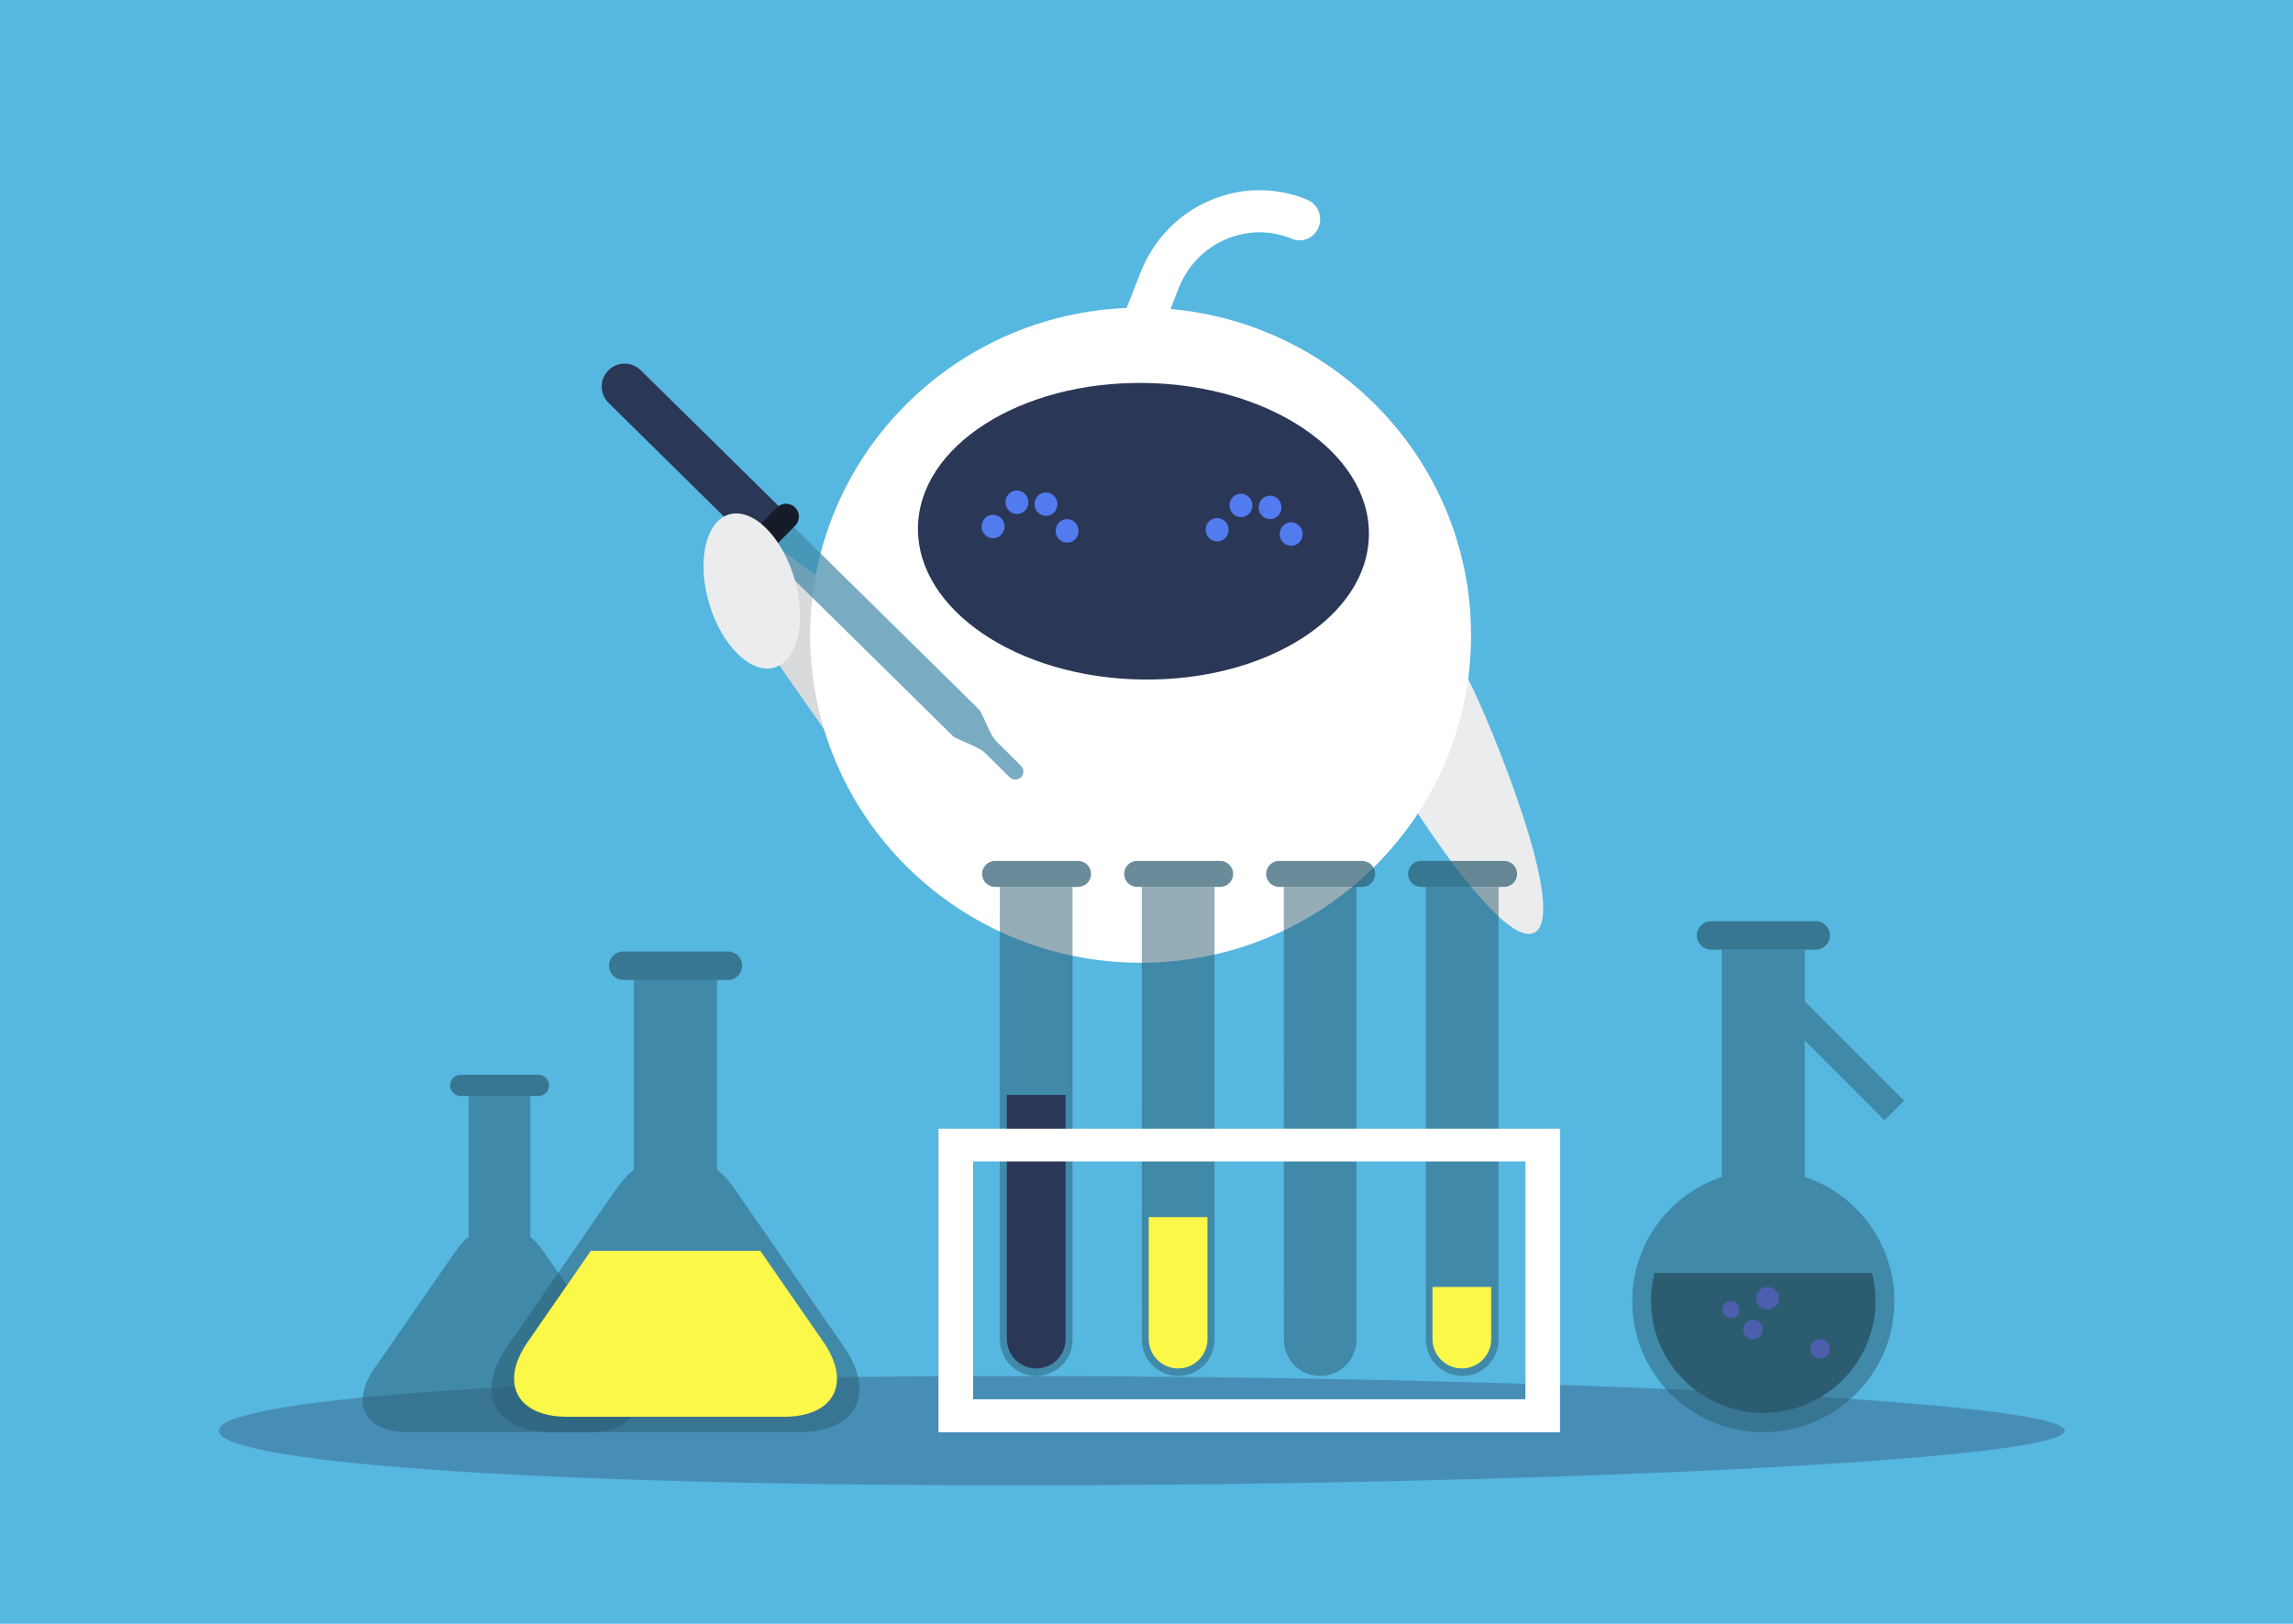 <?xml version="1.0" encoding="utf-8"?>
<!-- Generator: Adobe Illustrator 27.3.1, SVG Export Plug-In . SVG Version: 6.00 Build 0)  -->
<svg version="1.1" id="Layer_1" xmlns="http://www.w3.org/2000/svg" xmlns:xlink="http://www.w3.org/1999/xlink" x="0px" y="0px"
	 viewBox="0 0 2400 1700" style="enable-background:new 0 0 2400 1700;" xml:space="preserve">
<style type="text/css">
	.st0{fill:#56B7E0;}
	.st1{opacity:0.31;fill:#293657;enable-background:new    ;}
	.st2{fill:#EBECED;}
	.st3{fill:#D9DADB;}
	.st4{fill:#FFFFFF;}
	.st5{fill:#2A3756;}
	.st6{fill:#527BEF;}
	.st7{opacity:0.7;fill:#4189A8;enable-background:new    ;}
	.st8{fill:#151C28;}
	.st9{opacity:0.7;fill:#2B5C70;enable-background:new    ;}
	.st10{opacity:0.5;fill:#2B5C70;enable-background:new    ;}
	.st11{fill:#FBF84A;}
	.st12{opacity:0.5;}
	.st13{fill:#2B5C70;}
	.st14{fill:#4E5EAF;}
</style>
<rect class="st0" width="2400" height="1700"/>
<path class="st1" d="M2161,1497.8c0,31.6-562.5,57.2-1096,57.2s-836-25.6-836-57.2s302.5-57.2,836-57.2S2161,1466.1,2161,1497.8z"/>
<g>
	<path class="st2" d="M1537.5,712.5c22.4,44,105.3,245.1,68.5,263.9c-36.8,18.8-151.1-166.2-173.6-210.2
		c-22.4-44-17.1-91.6,11.9-106.4C1473.3,645,1515.1,668.6,1537.5,712.5L1537.5,712.5z"/>
	<polygon class="st3" points="786.9,655.4 899.6,816.5 876,618.7 795.7,559.2 	"/>
	<g>
		<path class="st4" d="M1539.7,665c0,189.4-154.8,342.9-345.8,342.9S848,854.4,848,665s154.8-342.9,345.8-342.9
			S1539.7,475.6,1539.7,665z"/>
		<g>
			<path class="st4" d="M1221.6,598.5c-1.8-0.2-3.7-0.7-5.5-1.4c-33.2-13.7-59.3-39.9-73.4-73.7c-14.1-33.8-14.4-71.2-1.1-105.3
				l52.1-132.7c13.4-34.1,38.9-60.8,71.9-75.2c33-14.4,69.5-14.8,102.7-1.1c11,4.5,16.4,17.4,11.9,28.7c-4.4,11.3-17,16.8-28,12.2
				c-22.6-9.3-47.4-9.1-69.8,0.8c-22.4,9.8-39.7,27.9-48.8,51.1l-52.1,132.7c-9.1,23.2-8.8,48.5,0.7,71.5
				c9.6,22.9,27.2,40.7,49.8,50c11,4.5,16.4,17.4,11.9,28.7C1240.4,594.3,1231,599.7,1221.6,598.5L1221.6,598.5z"/>
			<g>
				<path class="st5" d="M1432.8,559.5c-0.7,85.7-107,153.7-237.3,151.9c-130.3-1.8-235.4-72.8-234.7-158.6
					c0.7-85.7,107-153.7,237.3-151.9C1328.5,402.8,1433.6,473.8,1432.8,559.5L1432.8,559.5z"/>
				<g>
					<path class="st6" d="M1051.4,551.4c-0.1,6.8-5.5,12.2-12.1,12.1c-6.6-0.1-12-5.7-11.9-12.5c0.1-6.8,5.5-12.2,12.1-12.1
						C1046.2,539,1051.5,544.6,1051.4,551.4z"/>
					<path class="st6" d="M1128.9,556c-0.1,6.8-5.5,12.2-12.1,12.1c-6.6-0.1-12-5.7-11.9-12.5c0.1-6.8,5.5-12.2,12.1-12.2
						C1123.7,543.6,1129,549.2,1128.9,556L1128.9,556z"/>
					<path class="st6" d="M1106.8,528c-0.1,6.8-5.5,12.2-12.1,12.1c-6.6-0.1-12-5.7-11.9-12.5c0.1-6.8,5.5-12.2,12.1-12.1
						C1101.5,515.7,1106.8,521.2,1106.8,528L1106.8,528z"/>
					<path class="st6" d="M1076.4,526c-0.1,6.8-5.5,12.2-12.1,12.1c-6.7-0.1-12-5.7-11.9-12.5c0.1-6.8,5.5-12.2,12.1-12.1
						C1071.1,513.6,1076.4,519.2,1076.4,526z"/>
				</g>
				<g>
					<path class="st6" d="M1285.9,554.8c-0.1,6.8-5.5,12.2-12.1,12.1c-6.6-0.1-12-5.7-11.9-12.5c0.1-6.8,5.5-12.2,12.1-12.1
						C1280.7,542.4,1286,547.9,1285.9,554.8L1285.9,554.8z"/>
					<path class="st6" d="M1363.4,559.3c-0.1,6.8-5.5,12.2-12.1,12.1s-12-5.7-11.9-12.5c0.1-6.8,5.5-12.2,12.1-12.1
						C1358.2,546.9,1363.5,552.5,1363.4,559.3z"/>
					<path class="st6" d="M1341.3,531.4c-0.1,6.8-5.5,12.2-12.1,12.1c-6.6-0.1-12-5.7-11.9-12.5c0.1-6.8,5.5-12.2,12.1-12.1
						C1336,519,1341.3,524.6,1341.3,531.4L1341.3,531.4z"/>
					<path class="st6" d="M1310.9,529.3c-0.1,6.8-5.5,12.2-12.1,12.1c-6.6-0.1-12-5.7-11.9-12.5c0.1-6.8,5.5-12.2,12.1-12.1
						C1305.6,517,1310.9,522.5,1310.9,529.3L1310.9,529.3z"/>
				</g>
			</g>
		</g>
	</g>
	<g>
		<path class="st7" d="M793,569.2L998,771.2c11.2,6.2,26.5,10.7,32.9,16.9l25.9,25.6c3.3,3.3,8.6,3.2,11.9-0.1s3.2-8.6-0.1-11.9
			l-1-1l-24.8-24.7c-6.4-6.3-11.1-21.5-17.4-32.6L820.4,541.5L793,569.2L793,569.2z"/>
		<path class="st5" d="M823.1,537.8c9.4,9.3-24.2,43.5-33.7,34.2L636.9,421.7c-9.4-9.3-9.5-24.5-0.2-33.9l0,0
			c9.3-9.4,24.5-9.5,33.9-0.2L823.1,537.8z"/>
		<path class="st8" d="M832.2,531.2c5.3,5.2,5.4,13.8,0.1,19.1L802.1,581c-5.2,5.3-13.8,5.4-19.1,0.1l0,0
			c-5.3-5.2-5.4-13.8-0.1-19.1l30.2-30.7C818.3,526,826.9,526,832.2,531.2L832.2,531.2z"/>
	</g>
	<path class="st2" d="M831.4,605.4c13.2,44.2,3.9,86-20.7,93.4c-24.6,7.3-55.2-22.6-68.4-66.8s-3.9-86,20.7-93.4
		S818.3,561.2,831.4,605.4z"/>
</g>
<g>
	<path class="st9" d="M574.7,1136.3c0,6.1-5,11.1-11.1,11.1h-81.4c-6.1,0-11.1-5-11.1-11.1l0,0c0-6.1,5-11.1,11.1-11.1h81.4
		C569.7,1125.2,574.7,1130.1,574.7,1136.3L574.7,1136.3z"/>
	<path class="st10" d="M653.9,1432.9L568.8,1310c-4.2-6-8.8-11-13.7-15.1v-147.6h-64.6v147.6c-4.9,4-9.5,9-13.7,15.1l-85.1,122.9
		c-25.3,36.5-9.6,66.4,34.8,66.4h192.5C663.5,1499.3,679.2,1469.5,653.9,1432.9L653.9,1432.9z"/>
</g>
<g>
	<g>
		<path class="st9" d="M776.8,1011c0,8.2-6.7,14.9-14.9,14.9H652.3c-8.2,0-14.9-6.7-14.9-14.9l0,0c0-8.2,6.7-14.9,14.9-14.9h109.5
			C770.1,996,776.8,1002.7,776.8,1011L776.8,1011z"/>
		<path class="st10" d="M883.3,1410l-114.5-165.4c-5.6-8.1-11.8-14.8-18.4-20.2v-198.5h-86.9v198.5c-6.6,5.4-12.8,12.2-18.4,20.2
			L530.7,1410c-34,49.1-13,89.3,46.8,89.3h259C896.3,1499.3,917.4,1459.1,883.3,1410L883.3,1410z"/>
	</g>
	<path class="st11" d="M593.4,1483.2h227.3c52.4,0,70.9-35.3,41.1-78.4l-66-95.3H618.4l-66,95.3
		C522.5,1447.9,541,1483.2,593.4,1483.2L593.4,1483.2z"/>
</g>
<g>
	<g>
		<g>
			<g>
				<path class="st9" d="M1142,914.9c0,7.5-6.1,13.6-13.6,13.6h-86.9c-7.5,0-13.6-6.1-13.6-13.6l0,0c0-7.5,6.1-13.6,13.6-13.6h86.9
					C1135.9,901.3,1142,907.4,1142,914.9L1142,914.9z"/>
				<g class="st12">
					<path class="st13" d="M1046.6,1402.5c0,21,17,38,38,38s38-17,38-38v-474h-76.1V1402.5z"/>
				</g>
			</g>
			<g>
				<path class="st9" d="M1290.7,914.9c0,7.5-6.1,13.6-13.6,13.6h-86.9c-7.5,0-13.6-6.1-13.6-13.6l0,0c0-7.5,6.1-13.6,13.6-13.6
					h86.9C1284.6,901.3,1290.7,907.4,1290.7,914.9L1290.7,914.9z"/>
				<g class="st12">
					<path class="st13" d="M1195.2,1402.5c0,21,17,38,38,38s38-17,38-38v-474h-76.1L1195.2,1402.5L1195.2,1402.5z"/>
				</g>
			</g>
			<g>
				<path class="st9" d="M1439.3,914.9c0,7.5-6.1,13.6-13.6,13.6h-86.9c-7.5,0-13.6-6.1-13.6-13.6l0,0c0-7.5,6.1-13.6,13.6-13.6
					h86.9C1433.2,901.3,1439.3,907.4,1439.3,914.9L1439.3,914.9z"/>
				<g class="st12">
					<path class="st13" d="M1343.8,1402.5c0,21,17,38,38,38s38-17,38-38v-474h-76.1L1343.8,1402.5L1343.8,1402.5z"/>
				</g>
			</g>
			<g>
				<path class="st9" d="M1587.9,914.9c0,7.5-6.1,13.6-13.6,13.6h-86.9c-7.5,0-13.6-6.1-13.6-13.6l0,0c0-7.5,6.1-13.6,13.6-13.6
					h86.9C1581.8,901.3,1587.9,907.4,1587.9,914.9L1587.9,914.9z"/>
				<g class="st12">
					<path class="st13" d="M1492.5,1402.5c0,21,17,38,38,38s38-17,38-38v-474h-76.1V1402.5z"/>
				</g>
			</g>
		</g>
		<path class="st5" d="M1084.6,1432.6c17,0,30.7-13.8,30.7-30.7v-255.6h-61.5v255.6C1053.9,1418.8,1067.6,1432.6,1084.6,1432.6z"/>
		<path class="st4" d="M1618.3,1181.6h-636v317.8h650.5v-317.8H1618.3L1618.3,1181.6z M1018.5,1464.9v-249h578.1v249H1018.5z"/>
	</g>
	<path class="st11" d="M1233.1,1432.6c17,0,30.7-13.8,30.7-30.7v-127.7h-61.5v127.7C1202.3,1418.8,1216.1,1432.6,1233.1,1432.6z"/>
	<path class="st11" d="M1530.1,1432.6c17,0,30.7-13.8,30.7-30.7v-54.6h-61.5v54.6C1499.3,1418.8,1513.1,1432.6,1530.1,1432.6z"/>
</g>
<g>
	<g>
		<g>
			<path class="st9" d="M1915.3,979.3c0,8.2-6.7,14.9-14.9,14.9h-109.5c-8.2,0-14.9-6.7-14.9-14.9l0,0c0-8.2,6.7-14.9,14.9-14.9
				h109.5C1908.6,964.3,1915.3,971,1915.3,979.3L1915.3,979.3z"/>
			<path class="st10" d="M1889,1232.1v-142.8l83.4,83.5l20.5-20.5L1889,1048.4v-54.2h-86.9v237.9c-54.4,18.2-93.7,69.5-93.7,130.1
				c0,75.8,61.4,137.2,137.2,137.2s137.2-61.4,137.2-137.2C1982.7,1301.6,1943.5,1250.3,1889,1232.1L1889,1232.1z"/>
		</g>
		<path class="st13" d="M1845.6,1479.1c64.9,0,117.4-52.6,117.4-117.4c0-10-1.2-19.6-3.6-28.9h-227.7c-2.3,9.2-3.6,18.9-3.6,28.9
			C1728.1,1426.5,1780.7,1479.1,1845.6,1479.1L1845.6,1479.1z"/>
	</g>
	<g>
		<path class="st14" d="M1820.5,1370.9c0,4.9-4,8.9-8.9,8.9s-8.9-4-8.9-8.9s4-8.9,8.9-8.9S1820.5,1366,1820.5,1370.9z"/>
		<path class="st14" d="M1861.9,1359.1c0,6.5-5.3,11.8-11.8,11.8s-11.8-5.3-11.8-11.8s5.3-11.8,11.8-11.8
			S1861.9,1352.5,1861.9,1359.1z"/>
		<path class="st14" d="M1844.9,1391.8c0,5.6-4.6,10.2-10.2,10.2s-10.2-4.6-10.2-10.2s4.6-10.2,10.2-10.2
			S1844.9,1386.2,1844.9,1391.8z"/>
		<path class="st14" d="M1915.3,1412.1c0,5.6-4.6,10.2-10.2,10.2s-10.2-4.6-10.2-10.2s4.6-10.2,10.2-10.2
			S1915.3,1406.5,1915.3,1412.1z"/>
	</g>
</g>
</svg>
